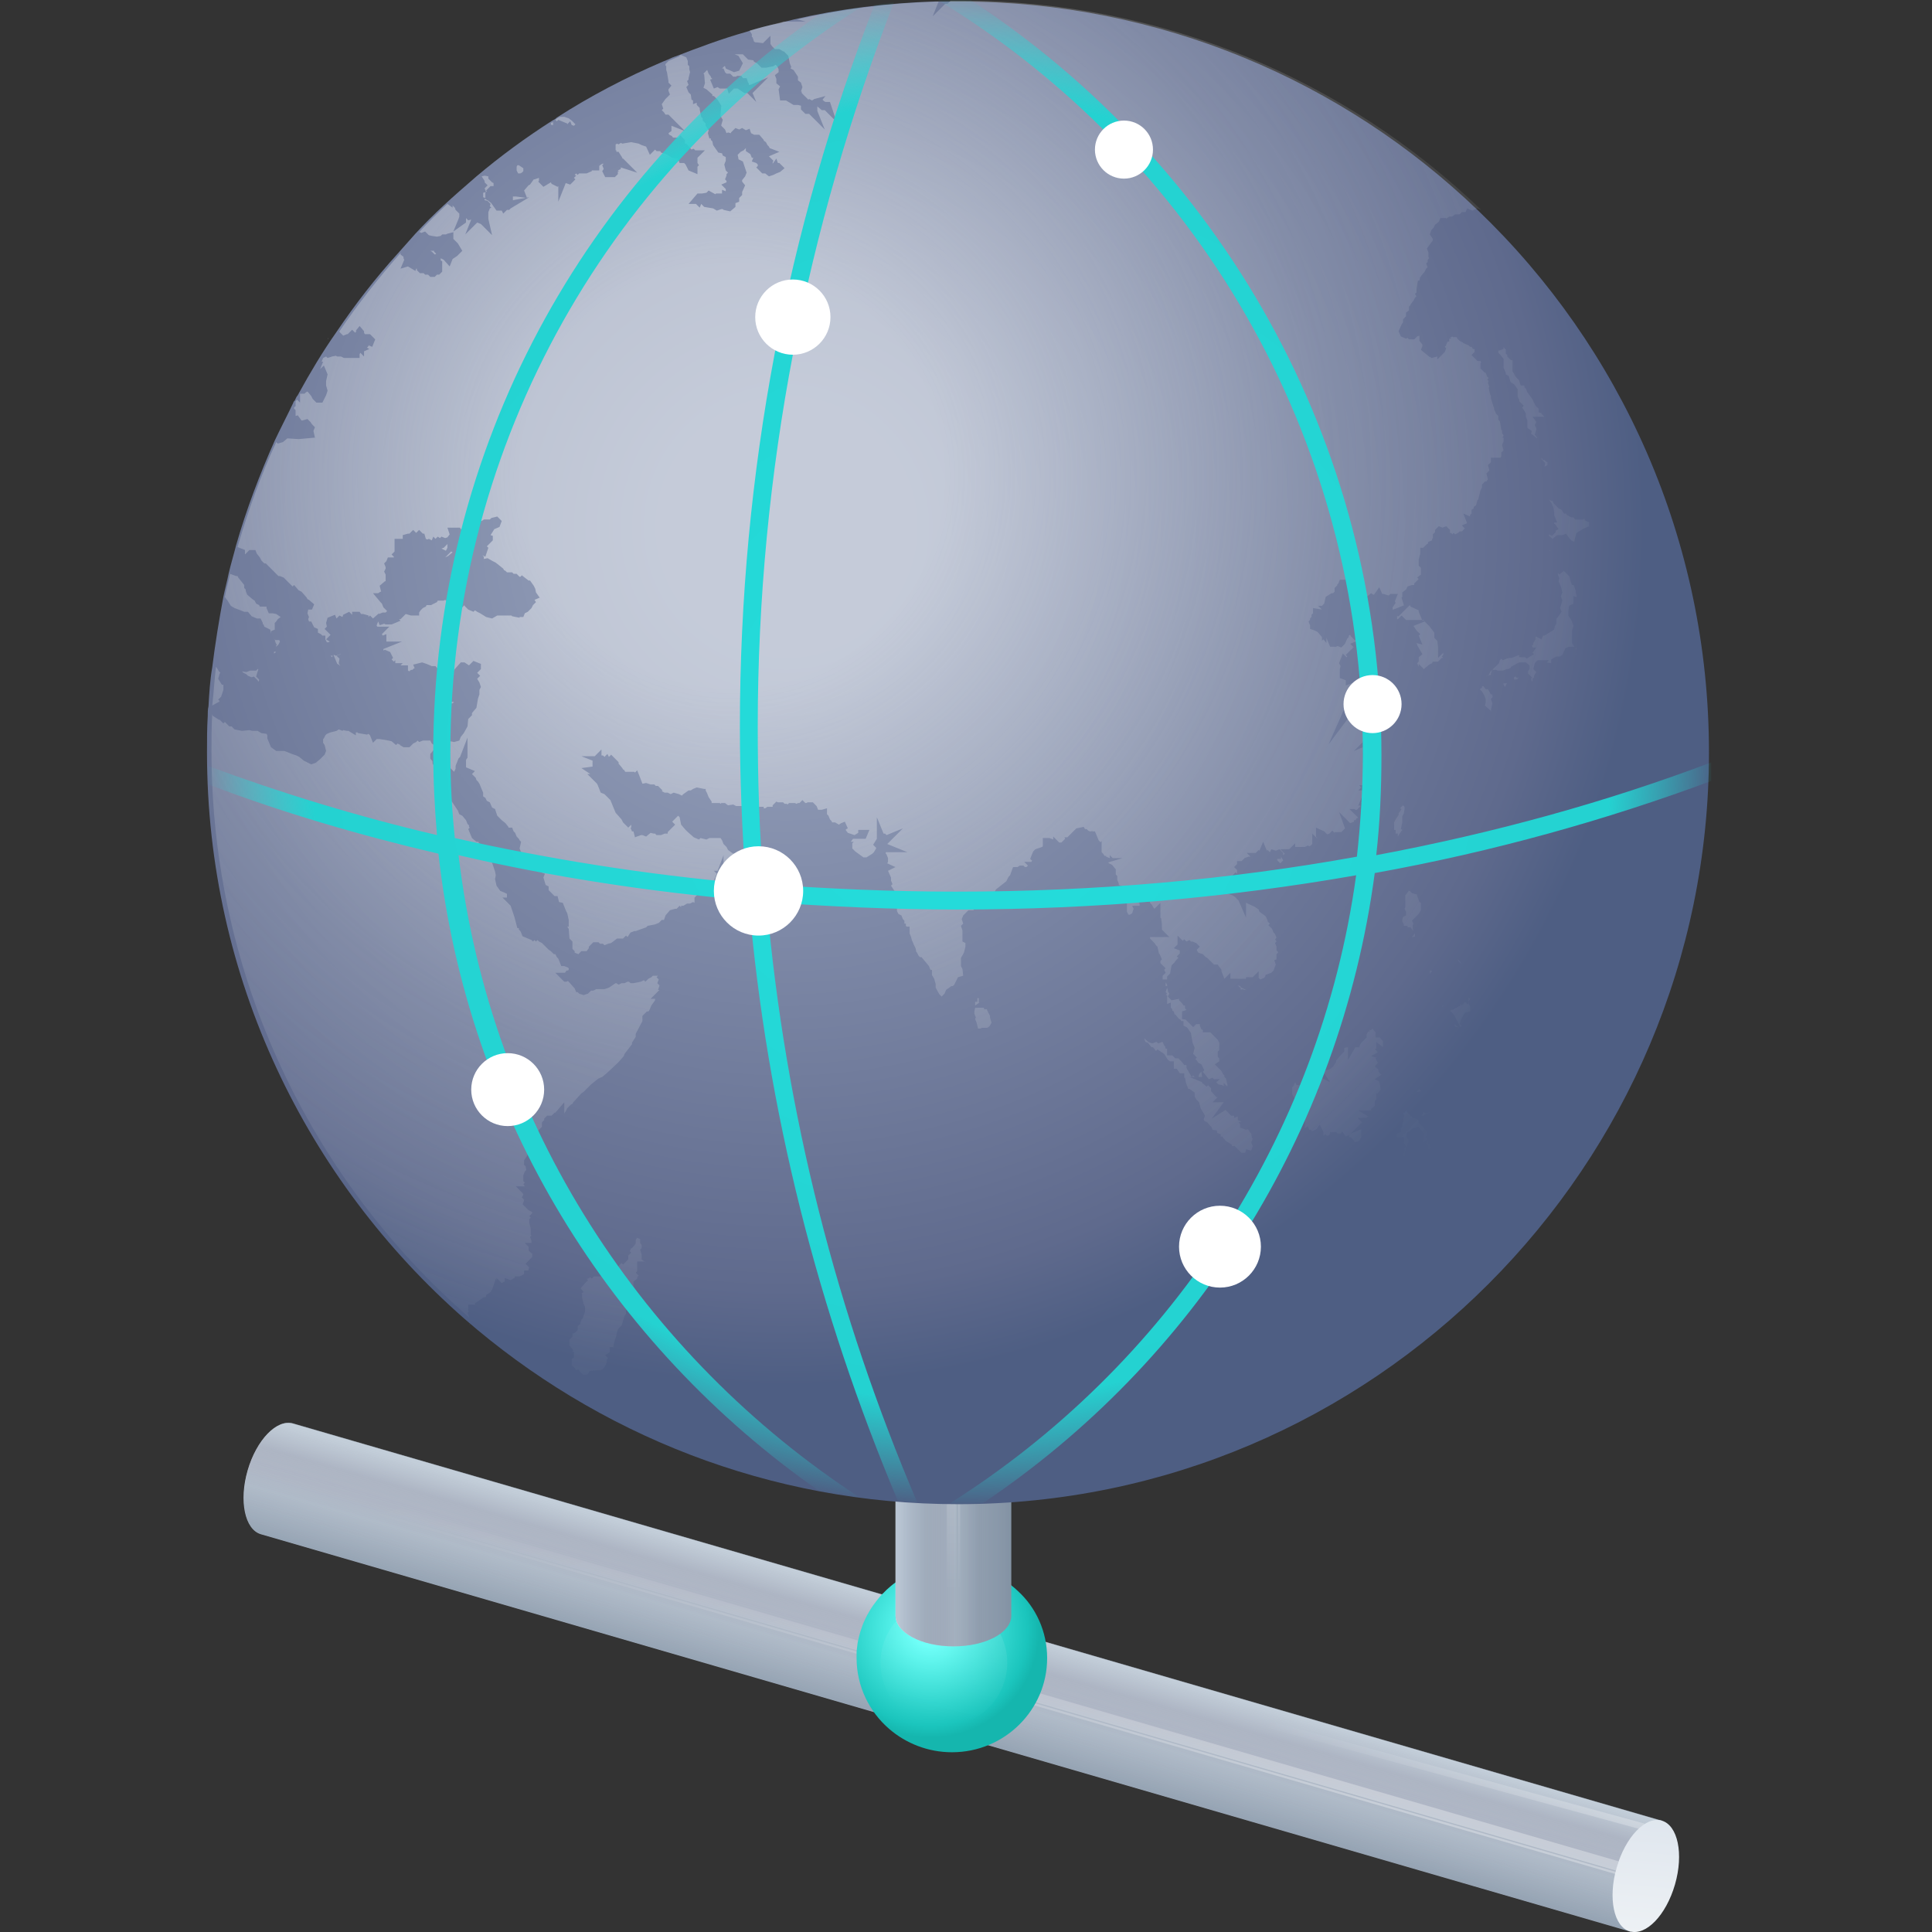 <svg width="140" height="140" viewBox="0 0 140 140" fill="none" xmlns="http://www.w3.org/2000/svg">
<rect x="0" y="0" width="140" height="140" fill="#333333" stroke="none"/>
<g clip-path="url(#clip0)">
<path d="M119.106 136.851C119.228 136.574 119.314 136.297 119.401 136.002C119.488 135.707 119.557 135.413 119.609 135.118L120.492 132.017L120.423 131.948L21.22 103.154C20.059 102.825 18.587 104.332 17.945 106.549C17.305 108.767 17.738 110.829 18.898 111.175L118.188 139.987L119.106 136.851Z" fill="url(#paint0_linear)"/>
<path opacity="0.6" d="M119.124 136.835C119.246 136.558 119.332 136.28 119.419 135.986C119.506 135.691 119.575 135.397 119.627 135.102L120.493 132.018L120.441 131.932L21.238 103.138C20.077 102.808 18.605 104.316 17.963 106.533C17.323 108.751 17.756 110.813 18.916 111.159L118.206 139.971L119.124 136.835Z" fill="url(#paint1_linear)"/>
<path d="M17.893 107.017C17.911 106.965 17.911 106.913 17.928 106.861L117.079 135.638L117.045 135.794L17.893 107.017ZM18.136 106.099C18.119 106.168 18.101 106.237 18.067 106.307C18.015 106.463 17.98 106.619 17.945 106.775L117.097 135.551L117.287 134.876L18.136 106.099Z" fill="url(#paint2_linear)"/>
<path opacity="0.5" d="M88.649 124.308L88.787 123.84L119.21 132.156L118.812 132.537L88.649 124.308Z" fill="url(#paint3_linear)"/>
<path d="M121.376 136.557C120.735 138.775 119.28 140.299 118.101 139.953C116.941 139.623 116.508 137.544 117.149 135.327C117.79 133.109 119.245 131.585 120.423 131.931C121.584 132.278 122.017 134.339 121.376 136.557Z" fill="url(#paint4_linear)"/>
<path d="M75.88 120.149C75.88 123.909 72.796 126.975 68.985 126.975C67.252 126.975 65.658 126.334 64.446 125.295C62.99 124.047 62.072 122.194 62.072 120.149C62.072 120.045 62.072 119.924 62.072 119.82C62.072 119.786 62.072 119.768 62.072 119.734C62.072 119.612 62.089 119.491 62.107 119.387C62.124 119.162 62.159 118.954 62.211 118.746C62.228 118.677 62.245 118.607 62.263 118.538C62.28 118.451 62.315 118.365 62.332 118.278C62.436 117.949 62.54 117.637 62.696 117.325C62.748 117.204 62.817 117.083 62.869 116.979C62.869 116.979 62.869 116.962 62.886 116.962C62.886 116.944 62.904 116.927 62.921 116.91V116.892C63.025 116.702 63.146 116.511 63.267 116.338C63.441 116.095 63.631 115.853 63.822 115.627C63.874 115.558 63.926 115.506 63.995 115.454C64.082 115.368 64.168 115.281 64.255 115.194C64.359 115.108 64.446 115.021 64.55 114.934C64.775 114.744 65 114.588 65.243 114.432C65.26 114.415 65.277 114.415 65.277 114.415C65.589 114.224 65.901 114.051 66.247 113.912C66.282 113.895 66.317 113.878 66.351 113.878H66.369C66.577 113.791 66.802 113.722 67.027 113.652C67.131 113.618 67.235 113.6 67.339 113.566C67.374 113.549 67.425 113.548 67.46 113.531C67.876 113.445 68.309 113.375 68.76 113.375C68.794 113.375 68.829 113.375 68.864 113.375C68.898 113.375 68.933 113.375 68.968 113.375C70.821 113.375 72.502 114.103 73.749 115.281C75.066 116.476 75.88 118.226 75.88 120.149Z" fill="url(#paint5_radial)"/>
<path opacity="0.5" d="M68.396 125.087C70.931 125.087 72.987 123.032 72.987 120.496C72.987 117.961 70.931 115.905 68.396 115.905C65.86 115.905 63.805 117.961 63.805 120.496C63.805 123.032 65.86 125.087 68.396 125.087Z" fill="url(#paint6_linear)"/>
<path d="M69.973 95.704C69.678 95.67 69.384 95.652 69.072 95.652C68.76 95.652 68.448 95.67 68.171 95.704H64.931L64.896 95.791V117.083C64.896 118.296 66.767 119.301 69.089 119.301C71.411 119.301 73.282 118.313 73.282 117.083V95.704H69.973Z" fill="url(#paint7_linear)"/>
<path d="M69.973 95.704C69.678 95.67 69.384 95.652 69.072 95.652C68.76 95.652 68.448 95.67 68.171 95.704L64.966 95.722L64.896 95.808V117.083C64.896 118.296 66.767 119.301 69.089 119.301C71.411 119.301 73.282 118.313 73.282 117.083V95.704H69.973Z" fill="url(#paint8_linear)"/>
<path d="M69.574 119.128C69.522 119.128 69.47 119.145 69.418 119.145V97.888H69.574V119.128ZM68.621 119.145C68.691 119.145 68.76 119.145 68.829 119.145C69.002 119.145 69.158 119.145 69.314 119.128V97.905H68.604V119.145H68.621Z" fill="url(#paint9_linear)"/>
<path d="M65.901 98.267H65.416V95.98L65.901 96.257V98.267Z" fill="url(#paint10_linear)"/>
<path d="M69.054 98.025C71.37 98.025 73.247 97.032 73.247 95.807C73.247 94.583 71.37 93.59 69.054 93.59C66.739 93.59 64.862 94.583 64.862 95.807C64.862 97.032 66.739 98.025 69.054 98.025Z" fill="url(#paint11_linear)"/>
<path d="M123.838 54.526C123.838 84.513 99.46 108.999 69.419 108.999C55.774 108.999 43.261 103.929 33.661 95.57C22.227 85.538 15 70.868 15 54.526C15 53.609 15 52.746 15.054 51.883C15.054 51.668 15.054 51.398 15.108 51.182C15.162 50.265 15.216 49.295 15.377 48.378C15.593 46.652 15.863 44.98 16.186 43.254C16.294 42.715 16.456 42.121 16.564 41.582C16.726 40.881 16.942 40.18 17.103 39.533C17.858 36.89 18.829 34.355 19.908 31.928C20.339 31.011 20.825 30.094 21.256 29.177C21.256 29.124 21.31 29.07 21.364 29.016C21.418 28.908 21.472 28.746 21.58 28.638C21.58 28.584 21.634 28.584 21.634 28.53C22.497 26.966 23.36 25.51 24.384 24.054C25.733 22.058 27.189 20.171 28.807 18.391C29.238 17.905 29.67 17.42 30.101 16.935C30.748 16.233 31.45 15.532 32.151 14.885C32.906 14.184 33.715 13.483 34.524 12.782C36.25 11.326 38.084 9.977 40.025 8.737C40.133 8.683 40.241 8.629 40.349 8.521C42.776 6.957 45.364 5.609 48.007 4.476C48.277 4.368 48.547 4.26 48.762 4.152C48.816 4.152 48.87 4.098 48.924 4.098C50.596 3.451 52.322 2.804 54.048 2.319C54.857 2.049 55.666 1.833 56.529 1.671C56.852 1.564 57.176 1.51 57.553 1.402C60.843 0.647 64.241 0.215 67.801 0.107C68.07 0.107 68.34 0.107 68.664 0.107C68.933 0.107 69.203 0.107 69.473 0.107C84.089 0.107 97.356 5.878 107.118 15.263C117.419 25.133 123.838 39.101 123.838 54.526Z" fill="url(#paint12_radial)"/>
<path d="M46.497 91.254V90.931L46.389 90.553L46.497 90.445V90.23L46.389 90.068V89.798L46.174 89.691L46.066 89.852V90.122L45.796 90.445H45.742L45.635 90.661L45.742 90.769L45.527 90.985V91.254L45.149 91.632L45.041 91.524L44.825 91.74L44.718 92.01L44.34 92.171L44.07 92.495H43.693L43.585 92.387L43.531 92.495H43.046L42.884 92.657L42.776 92.549L42.614 92.657H42.506L42.614 92.765L42.344 93.034L42.075 93.358L42.291 93.628L42.129 93.736L42.183 93.789V94.059L42.291 94.49L42.398 94.706V94.814V94.922V95.03L42.237 95.515L42.129 95.623L42.021 96.001H41.967L41.859 96.109V96.378L41.643 96.594L41.482 96.648V96.864L41.266 97.079V97.511L41.535 97.834L41.482 97.942H41.59V98.374L41.428 98.482V98.913L41.535 99.021L41.643 99.129L41.751 99.291L41.913 99.237L42.021 99.398L42.237 99.614H42.506L42.614 99.56L42.722 99.344L43.369 99.291H43.531L43.639 99.237L43.747 99.129L43.855 98.967L43.962 98.751V98.535L44.07 98.428L43.855 98.212L44.178 97.996V97.619H44.448V97.565L44.556 97.079L44.664 96.81V96.702L44.772 96.324L45.041 96.055L45.257 95.353L45.365 95.192V94.976L45.473 94.706L45.527 94.544L45.688 94.275L45.796 93.897L45.904 93.574L45.958 93.466L46.012 93.358L45.904 93.25V92.873L46.174 92.657V92.549L46.282 92.441L46.066 92.225L46.174 92.118V91.416H46.713L46.821 91.524L46.497 91.254ZM33.931 95.785L34.039 95.893V95.839C33.985 95.839 33.931 95.785 33.931 95.785ZM34.039 95.893L33.985 96.055L34.093 95.947L34.039 95.893ZM47.792 71.407L47.63 71.245L47.738 70.976L47.576 70.814L47.684 70.706H47.306L47.199 70.814L46.983 70.922L46.767 71.137L46.659 71.029L46.444 71.137L45.904 71.245H45.688L45.581 71.137H45.473L45.257 71.245H45.041L44.825 71.353L44.664 71.245H44.61L44.124 71.569L43.801 71.677H43.693H43.208L42.992 71.785H42.83L42.722 71.892L42.614 72L42.291 72.108L41.967 72L41.859 71.892H41.751L41.643 71.623L41.158 71.084L41.05 71.137H40.888L40.241 70.49H40.942L41.05 70.328H41.158L41.212 70.275V70.167L41.158 70.113L40.888 70.005H40.673L40.457 69.466L40.349 69.358L40.241 69.142H40.133L39.917 68.926L39.756 68.818L39.54 68.603L39.27 68.333L39.055 68.225L38.947 68.117L38.839 68.225L38.731 68.117L38.623 68.225L38.515 68.117L37.868 67.847L37.76 67.578L37.706 67.47L37.598 67.362V67.254H37.49L37.275 66.445L37.005 65.636L36.412 65.043H36.736V64.773L36.52 64.665L36.25 64.558L35.98 64.18L35.873 63.695L35.926 63.425L35.873 63.155L35.657 62.508V62.184V62.077L35.549 61.969L35.441 61.861V61.753L35.333 61.645V61.483H35.279L34.956 61.214L34.686 61.106V60.998H34.524L34.201 60.728L33.931 60.081L34.039 59.973L33.985 59.919V59.811L33.877 59.703L33.769 59.434L33.499 59.11L33.284 59.002L33.176 58.733L32.636 57.924V57.654L32.583 57.546L32.529 57.276L32.421 57.169V57.115L32.151 56.845V56.522L32.205 56.414L31.774 55.982L31.666 55.766L31.342 55.335V55.173L31.18 54.957V54.634L31.504 54.256L31.558 54.31L31.45 53.987L31.288 53.879L31.18 53.663H30.641L30.371 53.771L30.264 53.663L30.156 53.771L29.94 53.879L29.67 54.148H29.239L28.969 53.987H29.023L28.807 53.879L28.699 53.987L28.376 53.717L28.16 53.663L27.513 53.555H27.297L27.027 53.825L26.812 53.285L26.704 53.178L26.596 53.231L25.949 53.124L25.895 53.07H25.787V53.285L25.248 52.962H25.14L24.87 52.908L24.816 52.962L24.547 52.854L24.385 52.962L23.953 53.07L23.684 53.178L23.576 53.285L23.468 53.501L23.414 53.555V53.825L23.522 53.987L23.63 54.418L23.522 54.688L23.198 55.011L22.875 55.281L22.551 55.389L22.012 55.119L21.688 54.849L21.472 54.742L21.149 54.634L20.609 54.418H20.502H20.016L19.639 54.148L19.369 53.501V53.285L19.315 53.178L18.938 53.124L18.668 52.962H18.29L18.075 52.908L17.535 52.962L16.996 52.854L16.78 52.638H16.672H16.618L16.349 52.369L16.295 52.315L16.187 52.422L15.917 52.153H15.863L15.432 51.883L15.378 51.775C15.324 52.638 15.324 53.555 15.324 54.418C15.324 70.76 22.551 85.484 33.985 95.461V95.407L33.877 95.138L33.985 95.03L33.931 94.976V94.544H34.309H34.362H34.416V94.437L35.063 94.005H35.171L35.225 93.951V93.843L35.549 93.628L35.603 93.52L35.657 93.466L35.926 92.657L35.98 92.819V92.603L36.358 92.98L36.52 92.873H36.574V92.603L37.005 92.765L37.275 92.603L37.329 92.495H37.652L37.976 92.333V92.064H38.3V91.956L38.353 91.848L38.084 91.578L38.353 91.308L38.569 91.093V90.931V90.823H38.515L38.3 90.607V90.338L38.03 90.068H38.515V89.906L38.407 89.636L38.515 89.529L38.461 89.475V89.043L38.353 88.612V88.342L38.461 88.234L38.353 88.126L38.569 87.911V87.857L38.515 87.803L38.3 87.695L37.868 87.263L37.976 86.994V86.94L37.814 86.778L37.922 86.562L37.868 86.454L37.383 85.969H38.03L37.922 85.807L38.03 85.699L37.922 85.591V85.16L38.03 84.89L38.138 84.782L38.084 84.513L37.976 84.405V84.081L38.192 83.758L38.407 83.165L37.976 82.733H38.677L38.893 82.356L39.001 82.14V81.924L39.27 81.654V81.331L39.432 81.169V81.061L39.648 80.845H39.864H39.971L40.187 80.63H40.241L40.888 79.875V80.684L40.996 80.522L41.104 80.306L41.374 80.036L41.482 79.983L41.535 79.875L41.643 79.767L42.129 79.227L42.291 79.12L42.83 78.58L43.1 78.365L43.369 78.149L43.639 78.041L43.962 77.771L44.772 77.016L45.203 76.531L45.257 76.369L45.796 75.668V75.56L46.066 75.129V74.913L46.551 73.996V73.888V73.618L46.875 73.295H46.983L47.037 73.241L47.199 72.863L47.468 72.486V72.378H47.145L47.792 71.731H47.684L47.792 71.407ZM90.669 82.14L90.561 82.032L90.507 81.924L90.399 81.816L90.291 81.87L89.86 81.708V81.439L89.752 81.331L89.968 81.277L89.698 81.169V81.061V80.953V80.899L89.428 81.007V80.845H89.213L88.835 80.468V80.414L87.81 81.061L88.673 79.875H87.864L88.242 79.497H88.134L87.756 79.066V78.85L87.541 78.634L87.433 78.742L87.109 78.472V78.418L86.192 78.041H86.354L85.977 77.394V77.178H85.815L85.653 76.962L85.383 76.692H85.168L84.952 76.477H84.574V75.991H84.466L84.413 75.776H84.359L84.251 75.506H84.197L83.927 75.614L83.819 75.506H83.765L83.496 75.614L83.226 75.506L82.902 75.236L83.01 75.506L83.172 75.56L83.442 75.883H83.55L83.765 76.153L83.873 76.045L84.359 76.369L84.628 76.8L84.79 76.908H85.06V77.34V77.448H85.275L85.491 77.771H85.545H85.815V78.095H85.869L85.923 78.365V78.418L86.085 78.85V78.904H86.192L86.57 79.174V79.443L86.678 79.659L86.894 79.875L87.001 80.306L87.325 80.845L87.217 81.115L87.271 81.223L87.487 81.331L87.81 81.708L87.864 81.87L88.188 81.924V82.086L88.458 82.194V82.356H88.565L88.835 82.679L89.267 82.949V83.057H89.482L89.968 83.542H90.237L90.291 83.272L90.669 83.38L90.777 83.057L90.669 82.787L90.777 82.517L90.723 82.463L90.669 82.14ZM101.887 83.111L101.779 83.219V83.434L101.671 83.596V83.758H101.779V83.434L101.887 83.326V83.219V83.165V83.111ZM103.613 83.003V82.895H103.505L103.397 82.463H103.235L103.451 82.194L103.343 81.924L103.127 81.708L103.02 81.546L102.804 81.385V81.169L102.534 81.061L102.372 81.007L102.103 80.737L101.887 80.468L101.779 80.63H101.671L101.779 80.845L101.671 81.061V81.331L101.617 81.439V81.654L101.509 81.762V82.032L101.24 82.14V82.409H101.725V82.787L101.887 83.111L102.103 82.679L102.049 82.571L101.941 82.356V82.086L102.211 81.924L102.318 81.816L102.75 81.654L103.02 81.924L103.181 82.194V82.571L103.074 82.679L103.181 82.787L103.505 82.949V83.326L103.613 83.219H103.775L103.613 83.003ZM99.622 75.991H99.73V75.506L100.215 75.883V75.452L99.999 75.182H99.945H99.676V74.805L99.46 74.535L99.352 74.643H99.244V74.751H99.136L99.028 74.967V75.182L98.597 75.614L98.489 75.883H98.327H98.219L97.68 76.8V75.883L97.41 75.938V75.991V76.207L97.033 76.585L96.817 76.854V76.962L96.602 77.286L96.332 77.501L95.846 77.609L96.386 78.418L95.523 77.987V78.203L95.361 78.095V78.311L95.253 78.58V78.904L94.552 78.796L94.282 78.634H93.959L93.851 78.418L93.743 78.688L93.635 78.796V78.958V79.12V79.281L93.743 79.497L93.959 79.713H94.013L95.631 78.904L94.282 80.306L94.444 80.522L94.552 80.684V81.061L94.444 81.169L94.552 81.223V81.762L94.768 81.6L94.876 81.87H94.984L95.091 81.978L95.307 81.87H95.361L95.631 81.493L95.9 82.032V82.302L96.062 82.194L96.17 82.302L96.332 82.248L96.386 82.032H96.817L96.925 82.14H97.141L97.249 81.978L97.518 82.356L97.734 82.248L97.788 82.409H97.896L98.166 82.733L98.058 82.787L98.219 82.733H98.381L98.543 82.625L98.651 82.356V81.816L97.896 82.14L98.705 81.331L98.381 81.007H99.028L99.136 80.899L98.435 80.468H99.352V80.36L99.622 80.144V79.767L99.73 79.659V79.227H99.838L100.053 78.958L99.945 78.365L99.622 78.203L100.107 77.879L99.891 77.663V77.501L99.622 77.286L99.838 77.016L99.676 76.692L99.73 76.639L99.352 76.531L99.838 76.261L99.622 75.991ZM107.226 82.409H107.119H107.28H107.226ZM103.613 80.63H103.505L103.289 80.684L103.181 80.576L103.127 80.63L103.02 80.845H103.181L103.289 80.737L103.613 80.63ZM102.966 79.066L102.858 78.904L102.642 79.12H102.696H102.804L103.02 79.066H102.966ZM88.673 78.688L88.727 78.634V78.58L88.673 78.688ZM88.835 78.149L88.727 78.041V77.933L88.619 77.825L88.511 77.609L88.026 77.124L88.35 76.908V76.692L88.242 76.585V76.207L88.35 76.099V75.668V75.56L88.242 75.344L87.703 74.805H87.163V74.643L87.055 74.589L86.947 74.32V74.212H86.678L86.462 74.427L85.923 73.888L85.653 73.834V73.295L85.977 73.187L85.869 73.079V72.863H85.761L85.653 72.701L85.437 72.486V72.378L84.898 72.486L84.628 72.216L84.736 72L84.628 71.838V71.731L84.574 71.569L84.466 71.892L84.574 72L84.466 72.108H84.574V72.755L84.844 72.647V73.025L84.952 73.133V73.241L85.06 73.295L85.114 73.51H85.168L85.437 73.834L85.545 73.888L85.599 73.996H85.761V74.32L85.977 74.427L86.085 74.535L86.3 74.859L86.408 75.506L86.462 75.668L86.57 75.938L86.462 76.369L86.732 76.639L86.624 76.746L86.732 76.854L86.84 77.016L87.055 77.124L87.271 77.555L87.163 77.663L87.595 78.203L87.864 78.095L87.972 78.203H88.404L88.134 78.418L88.296 78.58L88.565 78.634L88.673 78.688V78.472L88.943 78.742V78.58L88.835 78.149ZM87.055 77.663L86.894 77.825L86.84 78.041H87.109L87.055 77.663ZM86.462 77.933L86.354 78.041H86.57L86.462 77.933ZM105.393 74.212V74.266L105.447 74.427H105.662L105.824 74.535L105.393 74.212ZM71.738 73.726V73.618L71.522 73.187V73.133H71.307V73.025H70.66L70.606 73.295V73.457L70.713 73.726L70.66 73.834L70.767 74.104L70.875 74.535H71.037L71.145 74.481H71.522L71.63 74.427L71.738 74.32L71.846 74.104L71.738 73.726ZM106.525 72.971L106.417 72.594L106.525 72.378L106.417 72.27V72.809L106.148 72.594L105.932 72.863L105.824 72.755V72.863L105.339 73.133L105.069 73.241L105.339 73.51L105.824 74.427L105.932 74.32L105.77 74.212L105.878 73.888L106.148 73.403L106.525 73.295V72.971ZM104.53 72.863V72.971L104.584 72.863H104.53ZM70.929 72.647V72.324H70.821V72.594H70.66V72.863L70.983 72.647H70.929ZM35.225 14.453L35.117 14.399V14.507L35.387 14.561L35.225 14.453ZM35.765 13.375V13.267L35.657 13.213L35.387 12.943V12.781L35.117 12.728L34.902 12.781L35.117 13.105V13.213L35.333 13.429L35.117 13.644L35.225 13.914L35.01 13.968V14.238V14.292L35.171 14.346V13.968L35.279 13.86L35.225 13.806L35.549 13.483H35.765V13.375ZM108.737 31.82L108.952 31.604V31.55L108.844 31.389V31.173H108.79L108.683 30.526L108.575 30.418V30.148L108.413 29.986L108.251 29.609L108.305 29.555H108.251L108.035 28.854V28.692L107.981 28.584L107.874 28.099L107.928 28.045L107.82 27.721L107.874 27.613L107.766 27.505L107.874 27.397L107.766 27.29L107.658 27.02L107.55 26.966L107.28 26.696V26.319L107.334 26.265L107.28 26.157H107.065L106.633 25.726L106.849 25.51V25.402V25.294H106.741L106.633 25.132H106.525L106.417 25.024L106.04 24.863L105.986 24.809L105.77 24.701L105.608 24.539L105.554 24.431H105.285L105.231 24.377L105.177 24.431H105.069L105.177 24.539H105.015V24.755H104.907L104.799 24.97V25.024L104.692 25.132L104.799 25.24L104.692 25.51L104.152 26.049V25.833L103.721 25.941L103.613 25.833V25.887L102.966 25.348L103.074 25.078V24.97L102.858 24.701V24.323L102.696 24.377L102.48 24.593H102.103L101.995 24.485L101.887 24.539L101.509 24.377L101.348 24L101.563 23.514L101.671 23.352V23.137L101.887 22.921V22.651L102.103 22.489V22.22L102.211 22.112V22.058L102.426 21.788L102.534 21.573L102.642 21.465L102.534 21.303L102.642 21.195V20.979L102.75 20.332H102.858L102.912 20.062H102.966V20.009L103.235 19.685L103.343 19.469L103.451 19.361L103.343 19.092L103.451 18.984V18.822L103.559 18.714L103.505 18.606V18.283L103.397 18.013L103.667 17.636L103.829 17.42V17.312L103.613 16.988L103.721 16.665L103.883 16.503L103.99 16.287L104.26 16.071L104.368 15.802H104.799V15.856L105.015 15.694H105.231L105.447 15.532H105.77L105.932 15.37H106.202L106.31 15.101L106.687 15.262L107.065 15.101L107.334 15.209C97.572 5.824 84.305 0.053 69.689 0.053C69.419 0.053 69.149 0.053 68.88 0.053L68.664 0.269H68.502L67.585 1.186L68.017 0.107C64.511 0.215 61.113 0.646 57.77 1.402L58.363 1.563H56.799C55.99 1.779 55.127 1.995 54.318 2.211L54.48 2.48V2.696H54.533L54.641 3.02L54.749 3.073H54.857L55.289 3.127L55.828 2.588V3.181L55.936 3.343L56.044 3.451L56.151 3.559H56.475L56.745 3.721H56.799L57.122 4.044L57.23 4.584L57.338 4.853L57.284 4.961L57.5 5.069L57.823 5.554V5.824L58.039 5.986L58.147 6.309L58.039 6.633H58.093V6.741L58.525 7.172L58.578 7.226L58.632 7.172L58.848 7.28L59.01 7.172L59.819 6.957L59.603 7.226L59.711 7.334L59.819 7.388H60.143L60.628 8.844L59.765 7.981H59.549L59.226 7.712V7.981V8.035L59.765 9.384L58.632 8.251H58.363L58.039 7.927V7.658L57.823 7.604H57.5L56.961 7.28H56.529L56.421 6.471L56.529 6.256L56.259 6.04V5.716L56.151 5.447L56.421 5.231V5.015L56.313 4.799L56.205 4.691L56.044 4.799L55.504 4.907H55.181L54.857 4.584L54.641 4.476L54.587 4.368L54.21 4.314L53.94 4.044L53.832 3.936H53.239L53.509 4.044L53.832 4.584L53.563 5.123L53.185 5.231L52.7 5.015L52.592 4.961L52.538 4.799H52.484L52.376 4.907L52.322 4.961H52.43L52.538 5.231L52.646 5.339H52.916L53.131 5.554H53.347L53.401 5.5H53.724L53.832 5.662H54.102L54.21 5.986L54.264 6.04V6.148H54.372L55.666 5.608L54.533 6.741L54.803 7.388L54.156 6.741H53.94L53.455 6.417H53.185L52.808 6.795L52.7 6.417H52.592H52.16L51.999 6.309L51.729 6.417L51.459 5.77L51.621 5.716L51.513 5.608V5.554L51.351 5.339L51.243 5.069L50.974 5.339L51.028 5.393L51.082 6.04L50.974 6.363L51.19 6.471L51.621 6.849V6.957H51.729L51.999 7.226L52.268 7.658L52.214 8.305V8.413L52.376 8.683L52.268 9.06V9.114L52.538 9.384L52.646 9.653L52.754 9.599L52.969 9.653V9.599L53.293 9.276L53.563 9.384L53.778 9.276L54.048 9.438L54.318 9.33L54.426 9.653L54.641 9.761H55.019L55.343 10.139V10.193L55.504 10.301L55.612 10.516L55.72 10.624L55.774 10.732L56.475 11.002L55.72 11.325L55.828 11.433L56.044 11.649L55.99 11.757V11.865L56.259 11.487L56.367 11.811H56.475L56.853 12.188L56.529 12.458L56.259 12.566L56.044 12.674L55.72 12.781L55.45 12.566H55.235L54.803 12.134L54.911 12.026V11.919L54.803 11.811L54.48 11.703L54.587 11.433H54.48L54.372 11.164L54.048 10.948V10.732L53.886 10.894L53.671 11.002L53.563 11.11L53.455 11.217L53.509 11.487V11.541L53.832 11.703L54.102 12.512L53.994 12.781L53.778 13.051V13.159L53.994 13.429L53.778 13.914V14.13L53.563 14.346V14.615L53.293 14.723V14.993L52.916 15.316L52.43 15.209L52.376 15.155H52.268L51.945 15.262L51.675 15.101L51.028 14.993L50.812 14.777L50.704 15.047L50.434 14.777H49.895L50.542 14.022H50.866L51.19 13.968L51.351 13.806L51.837 14.076L51.891 14.022H52.322V13.752L52.592 13.86V13.698L52.268 13.375L52.646 13.213V13.105L52.538 12.997L52.646 12.728V12.62L52.754 12.512L52.592 12.35L52.484 11.919L52.592 11.649V11.379L52.376 11.271L52.322 11.11L52.053 11.056L51.675 10.516L51.621 10.247L51.513 10.139V10.031H51.405L51.297 9.653L51.351 9.438L51.136 9.114V8.952L50.92 8.736V8.575L50.812 8.467L50.704 7.927V7.82L50.489 7.604V7.442L50.219 7.55V7.28L50.111 7.226L50.057 6.849L49.895 6.687L49.733 6.309L49.895 6.148L49.787 5.878L49.895 5.77V5.662L50.003 5.231L49.949 5.015V4.799L49.841 4.691V4.422L49.733 4.152L49.356 3.99H49.302L49.194 4.098C48.924 4.206 48.655 4.314 48.439 4.422L48.223 4.638V4.745L48.277 4.799V5.069L48.331 5.231L48.439 5.878V5.986L48.655 6.202L48.439 6.471V6.579L48.547 6.849L48.223 7.172L47.954 7.55L48.062 7.874L47.954 7.981L48.115 8.143L48.223 8.305H48.439L49.626 9.492L48.655 9.114V9.492L48.439 9.653L48.493 9.761L48.709 9.869V9.923L48.816 9.977H49.086L49.14 10.031L49.302 9.815L49.626 10.139V10.408H49.733L50.111 10.84L50.219 10.786H50.273L50.381 10.894H51.082L50.542 11.433V11.811L50.65 11.973L50.542 12.08V12.62L49.895 12.35L49.679 11.919L49.572 11.811H49.248L49.14 11.541L49.086 11.487L48.709 11.433L48.277 11.164L47.9 11.056L47.846 10.948H47.576L47.468 10.84L47.091 11.217L46.821 10.624L46.497 10.516L46.282 10.408L45.742 10.301L45.095 10.408L44.987 10.354L44.825 10.462L44.718 10.408L44.61 10.462V10.516V10.894H44.664V11.002H44.825L45.095 11.433V11.487H45.149L46.174 12.512L44.987 12.134V12.242L44.772 12.35L44.879 12.458L44.772 12.404V12.62L44.556 12.835H43.855L43.639 12.404L43.747 12.242L43.639 11.973L43.747 11.865H43.639L43.477 11.973L43.423 12.026V12.35H42.884V12.404L42.506 12.566H42.021H41.967L41.859 12.674L41.751 12.566L41.643 12.674L41.751 12.728L41.59 12.889L41.697 12.997L41.32 13.375L40.996 13.267L40.457 14.615V13.483L40.403 13.537L39.971 13.321L39.917 13.213L39.378 13.537L39.001 13.159L39.055 13.105V12.889L38.731 12.997H38.677L38.407 13.375L38.3 13.429L37.976 13.806L38.192 14.346L37.383 14.238H37.167V14.507L38.353 14.292L37.005 15.101L36.897 15.209H36.736L36.466 15.478L36.358 15.262H35.98L35.603 14.723L35.333 14.507H35.279L35.549 14.777L35.495 14.939L35.603 15.047L35.495 15.101L35.387 15.37V15.802V15.856L35.657 17.042L34.848 16.233L34.578 16.125L33.715 16.988L34.147 15.91L33.931 15.964L33.769 15.802V16.125L32.852 16.773L33.23 15.856L33.284 15.694V15.478L33.014 15.209L32.96 15.047L32.852 14.939L32.798 14.885V15.047L32.421 14.777C31.72 15.424 31.018 16.125 30.371 16.826H30.425L30.533 16.88L30.803 16.773L31.073 17.042L31.288 17.096L31.666 17.15L31.935 17.096L32.043 16.988H32.313L32.421 16.934L32.852 16.826V17.204V17.312L33.176 17.636L33.499 18.175L33.122 18.552L32.798 18.768L32.583 19.307L32.151 18.822L31.935 18.714V18.876L32.043 18.93V19.685L31.828 19.901H31.666L31.504 20.062H31.18L31.018 19.901H30.803L30.695 19.793H30.425L30.209 19.577V19.469H30.156L30.102 19.631L29.562 19.307L29.023 19.469L29.293 18.822L29.239 18.714V18.606L29.023 18.445V18.337C27.459 20.116 25.949 22.004 24.601 24V24.054L24.87 24.323L25.14 24.215H25.194L25.517 23.892L25.733 24.108L25.841 24H25.787C25.787 23.946 25.841 23.892 25.841 23.892L26.057 23.622L26.38 24V24.108L26.434 24.215H26.812L27.189 24.593L26.974 25.132L26.704 25.024V25.078L26.596 25.186L26.758 25.294L26.38 25.456V25.833L26.111 25.564L26.057 25.672V25.941H24.924L24.708 25.833H24.439L24.331 25.779L24.061 25.833L23.738 25.941L23.63 25.833L23.414 25.941L23.306 26.211H23.414L23.198 26.75L23.468 26.481L23.738 27.128L23.63 27.613V27.937L23.738 28.314L23.63 28.638L23.36 29.177H22.928L22.659 28.908L22.551 28.692L22.281 28.368L22.174 28.422L22.066 28.53H21.85H21.796H21.742V29.177L21.526 28.962L21.418 29.069V29.447L21.311 29.501V29.609L21.418 29.717V30.094V30.148L21.58 30.094L21.85 30.472H21.904L22.281 30.364L22.497 30.579L22.605 30.741L22.821 30.957L22.713 31.227L22.821 31.712L21.634 31.82L20.825 31.766L20.502 32.036L20.124 32.144L20.016 32.036C18.884 34.463 17.967 37.051 17.212 39.64L17.751 39.856V40.18L18.075 39.856H18.506L18.614 40.126L18.83 40.395L18.938 40.611L19.045 40.719L19.153 40.827H19.261L20.178 41.744H20.286L20.555 41.852L21.203 42.499L21.311 42.391L21.634 42.768L21.85 42.876L22.227 43.308L22.281 43.416L22.389 43.47L22.767 43.793L22.605 44.171H22.335L22.281 44.44L22.389 44.71L22.335 44.872L22.389 45.034H22.551L22.767 45.465L23.036 45.573V45.843L23.252 45.95L23.36 46.058H23.576V46.328L23.684 46.544H23.791L23.899 46.49L23.63 46.328L23.953 46.004L23.522 45.573L23.684 45.411L23.63 45.142L23.738 44.764L24.277 44.548L24.385 44.818L24.601 44.602L24.816 44.71L24.87 44.548L25.302 44.333L25.517 44.548V44.333H26.057L26.165 44.494H26.326L26.704 44.602V44.71L26.812 44.602L27.027 44.818L27.459 44.44V44.494L27.729 44.386H27.944L28.052 44.279L27.782 44.009L27.675 43.739L27.567 43.631L27.027 42.984H27.405L27.567 42.876H27.621L27.513 42.445L27.89 42.121H27.944V42.013V41.636L27.837 41.42L27.944 41.204V41.096L27.837 40.827L27.998 40.665L28.106 40.395H28.484H28.538V40.341L28.376 40.18L28.591 39.964V39.047H29.185V38.777L29.562 38.669H29.67L29.94 38.4L30.156 38.616L30.371 38.4L30.641 38.669H30.749L30.857 39.047L30.965 39.101L31.073 39.047L31.288 39.155L31.396 38.885L31.558 39.047L31.72 38.885L31.881 38.993L31.989 38.885L32.259 38.993L32.421 38.939L32.583 38.723L32.421 38.238H33.338L33.392 38.346H33.499L33.715 38.454L33.823 38.346H34.039L34.093 38.292L34.201 38.022H34.416V37.968L34.632 37.753H34.902L35.063 37.645H35.441H35.495L35.603 37.537L36.034 37.429L36.358 37.753L36.196 38.184L35.819 38.346L35.549 38.777L35.711 38.831V39.155L35.279 39.586L35.387 39.694L35.171 40.341L34.956 40.234L35.063 40.341V40.503L35.333 40.449L35.711 40.665L35.926 40.773L36.466 41.204L36.52 41.312L36.628 41.366L36.736 41.474H36.843H37.113L37.221 41.582H37.329H37.437L37.652 41.798H37.706L37.814 41.69L38.3 42.067H38.407L38.677 42.445L38.785 42.661L38.839 42.93L39.108 43.308L38.731 43.47L38.839 43.631L38.623 43.847L38.515 44.063L38.246 44.333L38.03 44.44L37.922 44.71H37.652V44.764L37.113 44.656L37.059 44.602H36.412H36.358H36.034L35.657 44.818L35.225 44.71L34.794 44.44L34.578 44.333L34.416 44.225L34.309 44.333L33.931 44.171L33.661 43.901V43.847L33.446 44.063L33.338 43.955L33.23 44.063L32.691 43.523H32.313L32.259 43.47L32.151 43.523H31.72L31.666 43.631L31.234 43.847H31.018H30.911L30.857 43.955L30.641 44.063L30.479 44.225L30.371 44.386V44.602H29.778L29.401 44.494L29.023 44.872H28.915L29.023 44.98L28.376 45.249H27.944L27.837 45.195L27.513 45.303L27.405 45.034L27.297 45.303V45.357L27.351 45.411H27.405H28.214L27.675 45.95L27.729 46.058L27.998 45.95V46.49H29.131L27.782 47.029V47.137L27.89 47.083L28.268 47.245L28.484 47.676L28.376 47.784L28.538 47.946L28.645 47.838V48.054H29.185L29.023 48.216H29.562V48.593L29.67 48.647L29.778 48.539H29.886L29.994 48.431H30.048L29.94 48.162L30.587 48L30.911 48.108L31.288 48.27H31.558L31.881 48.647L31.989 48.755L32.636 48.701L32.852 48.593H32.906V48.539L33.392 48H33.661L33.985 48.216L34.309 47.892L34.848 48.108V48.485L34.578 48.755L34.794 48.971L34.578 49.187L34.74 49.456L34.848 49.78L34.74 49.995V50.319L34.632 50.643L34.524 51.29L34.201 51.667V51.829L33.931 52.099L33.877 52.638L33.607 53.124L33.392 53.393L33.284 53.663L32.906 53.771L32.367 53.663L31.935 53.771V54.58L32.043 54.688V54.742L32.313 55.011V55.281L32.529 55.389L32.636 55.658L32.906 55.928L33.014 55.712V55.497L33.23 54.957L33.338 54.849L33.877 53.447V54.904L33.769 55.065V55.605L34.416 55.874L34.201 56.09L34.47 56.36L34.524 56.522L34.632 56.629L34.74 56.791L35.01 57.438V57.708L35.171 57.816L35.279 58.032L35.495 58.139L35.657 58.517L35.873 58.625L36.034 59.11L36.358 59.434L36.628 59.65L36.843 59.919V59.973H37.113L37.221 60.243L37.329 60.351L37.437 60.62L37.598 60.782L37.652 60.89L37.76 60.998L37.652 61.483L37.76 61.753L37.814 62.023L38.407 62.616H38.515H38.785L38.893 62.832L39.216 63.101V63.209L39.486 63.317L39.378 63.587L39.54 64.126L39.756 64.234V64.504L40.187 64.935H40.403L40.511 65.367L40.781 65.421L40.996 65.96L41.104 66.175L41.212 66.661V67.146H41.104L41.212 67.308L41.266 68.009L41.482 68.225V68.764L41.643 68.926V69.034L41.913 69.142L42.129 68.926H42.506L42.668 68.71V68.603L42.992 68.279H43.369L43.477 68.387H43.693L43.801 68.495L44.07 68.387L44.286 68.333L44.718 68.009H45.149L45.365 67.793L45.473 67.901L45.688 67.578L45.958 67.47H46.066L46.821 67.2L46.929 67.092L47.468 66.984L47.738 66.877L47.954 66.661H48.115L48.223 66.337L48.547 65.96L48.924 65.852H49.032L49.248 65.636L49.356 65.744V65.636H49.518L49.787 65.474H50.003L50.219 65.367L50.327 65.421V65.043L50.596 64.773H50.704L50.974 64.665V64.504L51.351 64.018L51.729 63.856L51.783 63.91H51.945V63.803H51.729L51.945 63.317L51.729 63.101H51.999L52.43 61.969V62.886L52.538 62.778L52.646 62.886L52.7 62.778L52.916 62.562L53.185 62.184V62.077V61.969V61.861H53.131L52.754 61.591L52.646 61.376L52.43 61.16L52.322 60.89L52.214 60.728H51.405L51.19 60.836L50.758 60.728L50.65 60.836L50.273 60.674L49.787 60.243L49.679 60.135L49.356 59.758L49.248 59.218L49.14 59.11L48.709 59.542L48.924 59.758L48.385 60.297V60.405H48.169L47.9 60.513H47.576L47.468 60.405H47.36L47.145 60.351L46.821 60.62L46.551 60.513H46.444L46.012 60.674L45.904 60.243H45.796L45.688 59.973H45.742V59.758L45.527 59.973L45.149 59.596L45.041 59.38L44.61 58.895L44.232 57.978L44.124 57.87L43.801 57.546L43.531 57.438L43.315 56.899L43.261 56.791L43.154 56.683L42.56 56.09H42.776L42.129 55.658L42.938 55.551V55.443V55.227V55.119L42.129 54.796H43.1L43.585 54.31V54.742H43.693L43.801 54.849L44.017 54.634L44.124 54.849L44.286 54.688L44.556 54.957L44.825 55.227V55.335L45.095 55.658L45.149 55.766H45.203L45.311 55.928H45.958L46.012 55.982L46.174 55.82L46.389 56.36L46.551 56.791L46.821 56.737L47.145 56.845H47.414L47.522 56.953H47.684L48.008 57.276L47.954 57.331L48.169 57.438H48.385L48.601 57.546L48.816 57.438L49.194 57.546L49.41 57.654L49.518 57.546L49.895 57.276H50.057L50.219 57.169L50.489 57.061L51.028 57.169H51.136V57.276L51.243 57.492L51.351 57.762L51.567 58.086V58.193H52.16L52.214 58.247L52.268 58.193H52.538L52.754 58.355L53.131 58.301L53.347 58.409H53.778H53.832L53.94 58.301L54.048 58.355L53.994 58.247H54.426L54.533 58.517H54.587L54.749 58.571L54.857 58.463H55.343V58.571H55.45L55.612 58.463H55.99V58.355L56.259 58.086L56.367 58.139H56.745L56.853 58.247H57.014L57.068 58.301L57.176 58.193H57.608L57.716 58.247L57.823 58.193H57.931L58.147 57.978L58.363 58.193H58.417L58.525 58.139H58.902L59.172 58.409L59.28 58.679H59.549L59.927 58.571V59.002L60.035 59.11L60.143 59.38L60.25 59.488L60.304 59.596H60.52L60.79 59.758L60.952 59.65L61.221 59.542L61.437 60.027L61.329 60.081L61.275 60.135L61.437 60.351L61.922 60.513L62.192 60.351V60.135H63.001L62.731 60.782H61.815L61.653 60.998H61.868L61.761 61.106V61.214V61.483L61.976 61.699L62.57 62.13H62.677H62.785L63.217 61.861L63.325 61.753L63.486 61.483V61.429L63.271 61.214L63.54 60.782V59.218L64.026 60.405H64.134L64.242 60.513L65.428 60.027L64.295 61.16L65.752 61.753H64.188V61.861L64.242 61.915L64.349 62.184V62.454L64.295 62.562L64.889 62.832L64.349 63.101L64.565 63.587V63.803L64.673 64.072L64.565 64.18L64.997 64.827H64.727V64.935L64.997 65.582V66.014L65.104 66.23L65.32 66.337L65.428 66.607L65.536 66.715V66.823V66.931H65.644V67.092L65.698 67.146H65.913V67.632L66.021 67.901L66.075 68.117L66.237 68.495L66.345 68.71L66.399 68.98L66.453 69.034L66.561 69.25L66.668 69.358H66.776L67.046 69.681L67.316 70.005L67.424 70.275H67.531V70.652L67.693 70.922L67.801 71.299V71.569L68.071 72.054L68.233 72.216L68.448 72L68.556 71.731L68.934 71.461H69.042L69.149 71.353L69.203 71.245L69.419 70.814L69.797 70.706L69.743 70.221L69.635 70.005V69.412L69.851 69.034L69.958 68.603V68.333L69.743 68.225V67.416L69.635 67.092L69.797 66.931L69.689 66.607L69.797 66.337L70.174 65.96H70.552V65.852L70.875 65.528L71.253 65.636L71.361 65.528L71.307 65.421L71.415 65.097L71.684 64.827L71.954 64.773L72.062 64.665L72.17 64.45L72.925 63.856L73.087 63.533L73.194 63.425L73.41 62.832H73.734L73.896 62.724H74.165L74.273 62.832H74.381L74.489 62.724L74.219 62.454H74.758V62.4L74.812 62.346V62.508V62.4L74.651 62.238L74.866 61.699L75.028 61.537L75.514 61.376L75.567 61.322V61.16V60.728H76.053L76.323 60.836V60.62L76.754 61.052H76.916L77.186 60.782L77.132 60.674H77.347L77.995 60.027L78.534 59.919L78.588 60.027L78.642 60.081H78.75L78.857 60.189L78.965 60.243H79.073L79.181 60.189L79.127 60.243H79.343L79.612 60.89L79.72 60.998V61.052L79.828 60.944V61.753L79.936 61.861L80.044 62.023H80.152V62.077L80.421 62.184V61.969L80.637 62.184H81.338L80.26 62.508H80.314L80.368 62.562L80.583 62.67L80.853 62.993V63.371L80.961 63.479V63.748L81.069 64.018V64.126L81.5 64.288L81.338 64.45V64.827L81.446 65.043L81.662 64.396V65.313L81.716 65.367L81.662 65.421V66.068L81.77 66.283H81.878L82.04 66.175L82.147 65.852L82.04 65.636H82.579V65.474L81.77 64.665L83.334 65.313V65.421L83.442 65.528L83.604 65.798L83.657 65.852L84.089 65.421V66.175V66.23V66.499L84.143 66.553L84.197 66.984V67.362L84.736 67.901H83.334V68.009L83.657 68.333L83.765 68.495L83.873 68.603L83.981 69.088L84.035 69.142L84.197 69.519L84.089 69.627V69.681V69.789L84.466 70.167L84.359 70.275L84.466 70.49L84.251 70.706V70.976H84.574V70.76L84.79 70.544L84.898 69.951L85.114 69.735L85.222 69.573L85.383 69.412L85.275 69.304L85.491 69.088V68.98V68.872L85.06 68.71L85.329 68.441V67.793L85.707 68.171L85.815 68.063L85.977 68.225L86.192 68.117L86.3 68.225H86.408L86.678 68.333L86.947 68.603L86.732 68.818V68.872L86.84 69.034L87.163 69.142L87.379 69.358L87.487 69.412L87.972 69.897H88.242L88.511 70.275V70.382L88.727 70.922L89.159 70.49V70.922H90.291V70.814H90.723H90.777L91.208 70.382V70.868L91.316 70.976L91.586 70.868L91.694 70.76V70.652L92.125 70.49L92.287 70.328L92.341 70.167L92.449 69.897L92.341 69.573L92.503 69.519V69.466V69.142L92.61 69.034V68.98L92.503 68.872V68.603L92.395 68.333L92.503 68.225L92.395 68.063L92.503 67.955L92.395 67.686L92.287 67.578L92.179 67.308L91.909 67.038L92.017 66.931L91.855 66.769V66.715L91.748 66.445L91.64 66.337L91.262 66.068L91.208 65.906L90.885 65.69L90.291 65.421V66.499L89.752 65.259L89.482 64.989L89.32 64.881L88.565 64.612L88.943 64.45L89.051 64.18V63.748L89.159 63.641L89.267 63.479L89.536 63.209L89.644 63.317V63.047L89.428 62.832L89.644 62.616V62.4H89.968L90.183 62.184L90.453 62.077H90.615L90.345 61.807H90.992L91.208 61.591L91.262 61.645L91.532 60.998L91.801 61.645L91.855 61.591L92.017 61.753L92.125 61.537L92.449 61.645L92.718 61.537L92.988 61.807V61.969L93.096 61.861L92.772 61.537H93.419L93.851 61.106V61.376H94.552L94.768 61.268L94.876 61.322L94.984 61.268L95.091 61.16V61.052V60.405L95.469 60.782L95.361 60.62V59.973L95.954 60.243L96.17 60.459L96.332 60.405L96.548 60.189L96.709 60.351V60.297H97.087H97.195L97.464 60.027L97.033 58.841L97.842 59.65L98.112 59.542V59.434H98.219L98.327 59.272H98.435L97.788 58.625H98.327L98.813 57.438L98.975 57.384L98.867 57.276H98.435L98.651 57.061L98.489 56.899H98.759L99.082 56.575V56.522H99.298L99.622 55.712L99.73 55.928V55.82L99.838 55.605L99.784 55.551L99.945 55.389H99.676V54.957L99.945 54.688V54.472L99.784 54.31L99.945 54.256V54.041L99.838 54.148L99.46 53.987L99.352 53.879L99.298 53.933L98.759 55.335V54.148L98.112 54.418L98.759 53.771V53.717L99.028 53.447L98.651 52.962L99.46 53.285L99.676 53.07H99.73L99.838 52.908H99.891L99.838 52.8L99.46 52.53L99.19 52.315L98.975 52.099L98.759 52.207L98.435 52.099L98.166 51.883H98.112L97.896 51.775L96.278 53.933L97.464 51.236L97.896 51.074L98.166 51.182L98.543 51.074L98.597 51.182L99.082 51.29L98.813 50.912V50.697L98.543 50.481V50.319L98.273 50.211L98.381 49.942L98.219 49.618L97.95 49.51L97.518 49.672V49.294L97.087 49.133V48.485L97.141 48.27L97.033 48.054L97.303 47.353L97.572 47.623L97.626 47.569L97.518 47.461L97.95 47.029H98.004V46.921H98.112L97.842 46.652L98.489 46.382L98.597 46.436H98.759L98.813 46.382H98.166L97.896 46.112L97.842 46.004L97.734 46.058V46.166L97.626 46.274L97.464 46.652L97.195 46.921L96.925 46.813L96.817 46.867H96.386L96.116 46.22V46.598L95.9 46.328L95.793 46.436V46.166L95.523 45.843L95.469 45.789L95.253 45.681L94.93 45.573V45.303L94.822 45.034L94.93 44.926V44.818L95.037 44.71V44.548L95.145 44.44V44.063L95.793 44.171L95.523 43.901H95.793L95.954 43.739L96.062 43.254L96.494 42.984H96.602L96.709 42.876V42.607L96.925 42.391H96.871L96.979 42.283L97.087 42.013H97.518L97.68 41.582L98.112 42.229L98.597 42.553V42.984L98.381 43.2L98.273 43.308V43.523L98.975 42.822L98.759 43.254H99.028L99.352 42.984L99.514 43.092H99.568L99.945 42.553L100.161 43.038H100.269L100.593 43.146H100.647L100.754 43.038H101.294L101.078 43.577L101.132 43.685L100.916 44.009V44.171H100.97L101.779 43.847H101.725L101.563 43.308L101.617 43.254V43.2V42.93L101.887 42.715L101.995 42.499L102.318 42.391H102.426H102.48V42.283L102.804 41.959L102.696 41.852L102.966 41.636V41.15L102.804 40.989V40.557L102.912 40.126V39.694H103.127L103.397 39.425H103.451L103.505 39.263L103.775 39.155V39.047L103.829 38.993V38.723L103.99 38.562V38.4L104.26 38.13L104.53 38.238L104.799 38.13L105.069 38.4V38.616H105.177L105.231 38.723L105.339 38.616L105.447 38.723L105.662 38.616L105.77 38.508H105.932L106.04 38.4L106.148 38.292L105.932 38.076L106.31 37.914L106.04 37.213L106.525 37.429V37.321L106.633 37.213V36.944L106.795 36.836V36.728L106.957 36.62L107.065 36.242L107.119 36.189L107.28 35.541L107.388 35.326V35.11L107.604 34.894H107.712L107.82 34.732L107.712 34.301L107.928 34.085L107.82 33.708L108.035 33.492V33.168H108.737L108.79 33.06V32.791L108.952 32.629L108.844 32.251L108.952 31.982V31.712H108.737V31.82ZM23.738 24.593L23.791 24.539V24.431C23.791 24.485 23.791 24.539 23.738 24.593ZM89.86 71.515L89.914 71.461L89.698 71.407L89.914 71.623V71.731L90.022 71.677L90.183 71.731H90.291L89.86 71.515ZM84.466 71.191V71.461H84.574V71.353L84.466 71.191ZM103.721 70.328H103.613V70.544H103.667V70.49L103.775 70.382L103.721 70.328ZM105.662 69.519V69.627L105.77 69.735L105.878 69.843V69.789L105.662 69.519ZM102.318 67.901H102.426L102.48 67.847L102.534 67.901V67.632L102.318 67.901ZM102.966 65.421L102.858 65.367L102.696 64.935V64.827L102.318 64.719L102.157 64.558H102.049V64.612L101.833 64.881V64.935V65.367V65.744L101.779 65.852L101.887 66.068V66.337L101.671 66.445L101.617 66.661V66.769L101.725 66.984V67.092H101.995V67.2H102.211L102.426 67.47L102.372 67.308V67.038L102.426 66.931L102.318 66.715L102.804 66.23L102.966 65.96V65.852V65.636V65.421ZM94.013 63.047L93.743 63.155L93.635 63.047L93.473 63.155L93.365 63.047H93.312H93.042H92.934L92.88 63.209L92.61 63.425L92.503 63.533V63.587V63.856L92.556 64.018L92.664 64.126H92.772L92.88 64.234H93.096V64.126L93.419 64.018V63.91L93.689 63.803V63.695L93.797 63.371L93.905 63.263L94.013 63.101V63.047ZM92.826 62.077V62.238H92.556V62.346L92.664 62.454L92.772 62.562L92.988 62.346L92.826 62.077ZM101.779 58.463L101.671 58.355L101.563 58.463L101.456 58.571L101.563 58.625L101.348 58.949V59.056L101.132 59.38L101.024 59.596V60.135H101.132V60.405H101.294V60.62L101.456 60.351L101.617 60.135L101.509 60.081L101.617 59.596V59.488V59.164L101.725 58.949L101.779 58.625V58.463ZM77.455 60.243V60.513H77.509L77.455 60.243ZM98.489 58.355L98.166 58.679H98.327L98.597 58.409L98.489 58.355ZM98.813 58.086L98.867 57.978L98.597 58.193L98.867 58.086H98.813ZM108.035 50.643L108.197 50.481H108.143V50.319H108.035L107.82 49.942H107.658L107.496 49.726H107.388V49.834L107.226 49.942L107.388 50.103L107.55 50.373L107.658 50.643V50.912L107.604 51.128L108.089 51.56L108.035 51.452L108.143 50.966L108.035 50.643ZM16.187 49.995V49.618H16.079L15.809 49.187L15.917 48.809L15.971 48.755L15.863 48.647L15.701 48.377L15.648 48.324C15.54 49.24 15.486 50.211 15.378 51.128L15.863 50.858L15.917 50.804L15.809 50.697L16.025 50.481L16.187 49.995ZM32.798 50.858H32.744L32.529 50.966H32.798L32.906 50.858H32.798ZM108.952 49.51V49.618L109.06 49.78L109.168 49.564L109.222 49.51H108.952ZM109.923 49.133L109.815 49.025L109.707 49.079V49.24H109.869H109.923L110.031 49.133V49.079L109.923 49.133ZM114.238 43.254V43.146L114.184 42.93V42.822L114.076 42.499L114.022 42.391H113.914L113.806 42.121L113.752 41.852L113.698 41.744L113.321 41.366L112.997 41.636L112.889 41.528V41.636L112.997 41.906L112.943 42.121L113.105 42.499L113.213 42.93L113.105 43.2L113.213 43.523L113.051 44.063L113.159 44.333L112.889 44.71L112.782 44.818V44.926V45.195L112.674 45.357L112.62 45.627L112.35 45.789L111.919 46.058H111.811L111.703 46.328L111.271 46.112V46.328L111.11 46.598V46.706L111.002 46.813L111.056 46.867V46.921H111.325L111.056 47.299L111.164 47.407L110.624 47.73L110.516 47.623H110.408H110.085V47.461L109.815 47.569L109.546 47.676H109.384L109.168 47.73L108.898 47.838L108.79 47.73L108.683 47.838L108.629 48.054L108.521 48.162L108.143 48.539L108.035 48.647L107.981 48.701L107.874 48.917L107.658 49.025L107.928 48.917H108.035V48.809L108.143 48.539H108.413L108.521 48.593H108.629H108.898L109.168 48.485H109.276L109.492 48.377V48.324L109.869 48.108L110.085 48H110.57L110.84 48.216V48.485L110.732 48.647V48.809L111.056 49.133H110.948L111.002 49.402L111.056 49.294V49.187L111.164 49.079V48.971L111.325 48.701L111.11 48.485L111.217 48.054L111.433 47.838H112.242L112.08 48L112.404 48.054V47.784L112.782 47.569H113.051L113.105 47.515L113.213 47.461L113.429 46.975L113.698 46.867H114.076L113.914 46.598V45.681L114.022 45.357L113.86 44.926L113.644 44.602V44.333L113.698 43.901L114.022 43.739V43.631V43.523V43.2L114.238 43.254ZM18.56 49.025L18.722 48.485H18.668L18.56 48.593H18.128L17.859 48.701L17.535 48.647L17.643 48.755L17.859 48.863L17.967 48.971L18.236 49.079L18.398 49.025L18.668 49.294L18.722 49.402L18.776 49.294V49.24L18.56 49.025ZM104.584 47.461V47.299L104.206 47.676V46.867L104.152 46.436L103.936 46.22V45.843L103.559 45.357L103.235 45.034L102.426 45.357L102.642 45.681L102.912 45.95L102.804 46.058L103.074 46.706L102.642 46.598L102.696 46.706V46.76L103.074 47.407L102.804 47.623V47.946L102.696 48.054L102.804 48.324V48.108L103.181 48.485L103.559 48.162L103.775 48.054L103.829 47.946H104.206L104.476 47.676H104.584L104.476 47.569L104.584 47.461ZM23.953 47.515L24.061 47.623L24.115 47.515H23.953ZM24.601 47.73L24.385 47.515L24.708 47.407H24.654L24.331 47.515L24.223 47.461H24.169L24.439 48.108L24.547 48.162L24.654 48.27L24.547 48.054L24.601 47.73ZM114.184 47.407V47.461L114.238 47.407H114.184ZM19.854 47.245V47.353L19.962 47.299V47.191L19.854 47.245ZM114.184 46.921V47.083L114.238 47.029L114.184 46.921ZM20.232 46.382H19.962L19.908 46.328L19.962 46.544L20.07 46.76H20.016V46.867L20.178 46.706L20.286 46.49L20.232 46.382ZM20.016 44.494L19.747 44.44H19.477L19.315 44.063V43.955H19.261H18.83L18.776 43.847L18.56 43.739L18.452 43.523L18.29 43.416L17.913 43.092L17.805 42.822V42.715L17.697 42.607V42.391L17.265 41.852L17.212 41.744H17.104L16.672 41.582C16.564 42.121 16.403 42.661 16.295 43.254L16.403 43.416L16.456 43.47L16.726 43.901L16.996 44.063L17.427 44.225L17.697 44.333H17.967L18.236 44.656L18.614 44.818H18.884L19.045 45.142V45.249H19.099L19.153 45.411L19.585 45.627L19.639 45.95V45.735L19.908 45.627V45.142L20.016 45.034L20.124 44.872L20.34 44.71L20.016 44.494ZM103.074 44.98L102.804 44.333V44.225L102.211 43.955L102.157 43.847L101.348 44.656H101.24V44.872H101.294L101.563 44.602L101.887 44.926H103.235L103.074 44.98ZM98.273 43.523V43.577L98.327 43.523H98.273ZM32.691 39.964L32.313 40.341L32.259 40.395L32.475 40.288L32.798 40.018L32.691 39.964ZM112.296 39.856V39.91H112.35L112.296 39.856ZM32.151 39.694L31.989 39.748L32.313 39.91L32.421 39.694V39.425L32.151 39.694ZM115.155 37.861L114.831 37.699V37.591L114.723 37.645H114.13L114.022 37.483H113.86L113.537 37.321L113.483 37.213H113.321L113.159 36.944L112.943 36.836L112.566 36.458L112.512 36.296H112.404L112.242 36.189L112.458 36.512L112.566 36.782L112.62 37.105V37.213V37.321L112.835 37.861H112.62V37.968H112.674L112.943 38.346L112.728 38.454V38.562L112.458 38.831L112.242 38.723V38.831L112.512 39.047L112.566 38.993L112.835 38.777H113.213L113.483 38.669L113.752 39.047L113.86 39.155L114.076 39.263L114.13 38.993L114.238 38.616L114.507 38.454L114.777 38.292L115.155 38.13V37.861ZM112.026 33.438L111.919 33.33H111.811L111.703 33.168V33.222V33.276L111.973 33.546L111.919 33.816L112.134 33.708V33.492L112.026 33.438ZM111.703 29.986V29.932L111.487 29.878V29.609L111.271 29.393L111.056 28.962L110.948 28.8L110.678 28.422L110.57 28.152L110.462 28.045V27.937H110.193L110.085 27.559L109.815 27.29L109.707 27.074L109.599 26.912V26.103H109.492L109.222 25.833V25.726L109.114 25.618V25.294H109.06L108.952 25.132V25.294L108.629 25.402H108.575V25.564L108.683 25.672L108.952 25.995V26.319V26.642L109.114 27.02V27.128L109.33 27.236L109.438 27.613L109.492 27.721L109.707 27.829L109.977 28.206V28.746L110.085 28.962V29.069L110.408 29.393L110.301 29.555L110.462 29.77L110.57 29.986V30.202L110.678 30.472V31.011L111.002 31.227L110.948 31.442L111.056 31.496L111.379 31.766V31.712L111.217 31.496L111.325 31.119V31.065L111.217 30.795L111.325 30.579L111.056 30.202H111.811H111.919L111.703 29.986ZM23.468 25.995V26.103H23.576L23.468 25.995ZM23.738 24.593L23.791 24.485C23.791 24.485 23.791 24.539 23.738 24.593ZM31.45 18.229V18.175H31.18L31.288 18.229L31.504 18.445L31.612 18.391L31.45 18.229ZM37.598 11.973H37.49L37.437 12.08V12.35L37.544 12.566H37.706L37.814 12.512L37.922 12.404V12.296V12.188L37.598 11.973ZM41.643 8.952L41.428 8.736L41.212 8.575L40.888 8.467H40.565C40.457 8.521 40.349 8.575 40.241 8.683L40.349 8.79L40.457 8.683L41.104 8.952V9.006L41.32 8.79L41.428 9.06L41.59 9.114L41.697 9.006L41.643 8.952ZM39.971 8.898H39.917V9.006L39.971 9.06H40.079V8.844L39.971 8.898Z" fill="url(#paint13_radial)"/>
<path d="M33.228 61.969C39.916 63.533 46.981 64.612 54.262 65.259C55.556 80.522 59.332 95.138 65.049 108.73C65.534 108.784 65.966 108.838 66.451 108.838C60.68 95.3 56.905 80.738 55.556 65.367C60.087 65.691 64.671 65.907 69.363 65.907C79.395 65.907 89.049 65.044 98.272 63.426C95.629 82.572 84.465 99.076 68.824 108.945C69.094 108.945 69.363 108.945 69.633 108.945C70.172 108.945 70.658 108.945 71.197 108.945C86.406 98.752 97.085 82.302 99.62 63.264C108.303 61.7 116.501 59.381 124.052 56.576C124.052 56.145 124.052 55.713 124.052 55.228C116.501 58.086 108.357 60.351 99.728 61.969C99.998 59.596 100.105 57.169 100.105 54.742C100.105 31.875 88.24 11.704 70.334 0C70.065 0 69.795 0 69.525 0C68.986 0 68.501 0 67.961 0C86.46 11.218 98.757 31.551 98.757 54.635C98.757 57.169 98.595 59.65 98.326 62.077C89.103 63.749 79.341 64.612 69.256 64.612C64.563 64.612 59.925 64.396 55.341 64.073C55.017 60.297 54.909 56.468 54.909 52.639C54.909 34.14 58.469 16.45 64.779 0.162C64.294 0.216 63.862 0.27 63.377 0.324C57.067 16.558 53.615 34.194 53.615 52.639C53.615 56.468 53.777 60.244 54.046 64.019C46.711 63.372 39.7 62.239 32.958 60.729C32.743 58.626 32.635 56.63 32.635 54.527C32.635 31.875 44.5 11.865 62.352 0.539C61.327 0.647 60.357 0.863 59.386 1.025C42.451 12.836 31.394 32.414 31.394 54.581C31.394 56.576 31.502 58.572 31.664 60.513C25.893 59.165 20.284 57.439 15.053 55.497C15.053 55.929 15.053 56.36 15.107 56.846C20.338 58.841 26.001 60.513 31.772 61.862C33.875 80.9 44.284 97.511 59.332 108.029C60.303 108.244 61.327 108.352 62.298 108.514C46.657 98.32 35.547 81.493 33.228 61.969Z" fill="url(#paint14_radial)"/>
<path d="M99.46 53.125C100.622 53.125 101.563 52.183 101.563 51.022C101.563 49.86 100.622 48.918 99.46 48.918C98.298 48.918 97.357 49.86 97.357 51.022C97.357 52.183 98.298 53.125 99.46 53.125Z" fill="url(#paint15_radial)"/>
<path d="M81.446 12.944C82.608 12.944 83.549 12.002 83.549 10.841C83.549 9.679 82.608 8.737 81.446 8.737C80.284 8.737 79.343 9.679 79.343 10.841C79.343 12.002 80.284 12.944 81.446 12.944Z" fill="url(#paint16_radial)"/>
<path d="M88.404 93.304C90.042 93.304 91.37 91.976 91.37 90.338C91.37 88.7 90.042 87.372 88.404 87.372C86.765 87.372 85.437 88.7 85.437 90.338C85.437 91.976 86.765 93.304 88.404 93.304Z" fill="url(#paint17_radial)"/>
<path d="M54.965 67.795C56.752 67.795 58.201 66.346 58.201 64.559C58.201 62.772 56.752 61.323 54.965 61.323C53.178 61.323 51.729 62.772 51.729 64.559C51.729 66.346 53.178 67.795 54.965 67.795Z" fill="url(#paint18_radial)"/>
<path d="M57.453 25.705C58.958 25.705 60.179 24.485 60.179 22.979C60.179 21.473 58.958 20.253 57.453 20.253C55.947 20.253 54.726 21.473 54.726 22.979C54.726 24.485 55.947 25.705 57.453 25.705Z" fill="url(#paint19_radial)"/>
<path d="M36.789 81.601C38.249 81.601 39.432 80.418 39.432 78.958C39.432 77.499 38.249 76.315 36.789 76.315C35.33 76.315 34.147 77.499 34.147 78.958C34.147 80.418 35.33 81.601 36.789 81.601Z" fill="url(#paint20_radial)"/>
</g>
<defs>
<linearGradient id="paint0_linear" x1="69.907" y1="117.436" x2="66.947" y2="127.713" gradientUnits="userSpaceOnUse">
<stop stop-color="#E7EFF5"/>
<stop offset="0.187" stop-color="#C3C5D2"/>
<stop offset="0.335" stop-color="#C6C8D5"/>
<stop offset="0.358" stop-color="#C6CAD6"/>
<stop offset="0.463" stop-color="#C6CFDA"/>
<stop offset="0.995" stop-color="#7E8EA0"/>
</linearGradient>
<linearGradient id="paint1_linear" x1="70.755" y1="114.536" x2="65.107" y2="134.149" gradientUnits="userSpaceOnUse">
<stop stop-color="#B9C5D3"/>
<stop offset="0.089" stop-color="#A8B5C5" stop-opacity="0.911"/>
<stop offset="0.229" stop-color="#95A4B4" stop-opacity="0.771"/>
<stop offset="0.392" stop-color="#8897A9" stop-opacity="0.608"/>
<stop offset="0.599" stop-color="#8090A2" stop-opacity="0.401"/>
<stop offset="1" stop-color="#7E8EA0" stop-opacity="0"/>
</linearGradient>
<linearGradient id="paint2_linear" x1="72.132" y1="137.739" x2="61.847" y2="99.636" gradientUnits="userSpaceOnUse">
<stop stop-color="white" stop-opacity="0.3"/>
<stop offset="1" stop-color="white" stop-opacity="0"/>
</linearGradient>
<linearGradient id="paint3_linear" x1="91.427" y1="124.62" x2="117.648" y2="132.171" gradientUnits="userSpaceOnUse">
<stop stop-color="white" stop-opacity="0"/>
<stop offset="1" stop-color="white" stop-opacity="0.5"/>
</linearGradient>
<linearGradient id="paint4_linear" x1="119.756" y1="131.512" x2="117.402" y2="158.445" gradientUnits="userSpaceOnUse">
<stop stop-color="#DFE6EE"/>
<stop offset="0.5" stop-color="#F5F7F8"/>
<stop offset="0.995" stop-color="#ABB6C3"/>
</linearGradient>
<radialGradient id="paint5_radial" cx="0" cy="0" r="1" gradientUnits="userSpaceOnUse" gradientTransform="translate(67.395 118.1) scale(7.917 7.827)">
<stop offset="0.146" stop-color="#66FFF7"/>
<stop offset="0.889" stop-color="#1BC5BD"/>
<stop offset="1" stop-color="#15B6AE"/>
</radialGradient>
<linearGradient id="paint6_linear" x1="69.262" y1="116.657" x2="67.5" y2="124.371" gradientUnits="userSpaceOnUse">
<stop stop-color="white" stop-opacity="0.2"/>
<stop offset="1" stop-color="white" stop-opacity="0"/>
</linearGradient>
<linearGradient id="paint7_linear" x1="65.118" y1="107.468" x2="73.944" y2="107.468" gradientUnits="userSpaceOnUse">
<stop stop-color="#E7EFF5"/>
<stop offset="0.21" stop-color="#C3C5D2"/>
<stop offset="0.335" stop-color="#C6C8D5"/>
<stop offset="0.357" stop-color="#C6CAD6"/>
<stop offset="0.459" stop-color="#C6CFDA"/>
<stop offset="0.653" stop-color="#98A5B5"/>
<stop offset="0.995" stop-color="#7E8EA0"/>
</linearGradient>
<linearGradient id="paint8_linear" x1="65.118" y1="107.468" x2="73.944" y2="107.468" gradientUnits="userSpaceOnUse">
<stop stop-color="#B9C5D3"/>
<stop offset="0.089" stop-color="#A8B5C5" stop-opacity="0.911"/>
<stop offset="0.229" stop-color="#95A4B4" stop-opacity="0.771"/>
<stop offset="0.392" stop-color="#8897A9" stop-opacity="0.608"/>
<stop offset="0.599" stop-color="#8090A2" stop-opacity="0.401"/>
<stop offset="1" stop-color="#7E8EA0" stop-opacity="0"/>
</linearGradient>
<linearGradient id="paint9_linear" x1="69.1" y1="115.316" x2="69.1" y2="99.899" gradientUnits="userSpaceOnUse">
<stop stop-color="white" stop-opacity="0"/>
<stop offset="1" stop-color="white" stop-opacity="0.3"/>
</linearGradient>
<linearGradient id="paint10_linear" x1="65.662" y1="98.069" x2="65.662" y2="96.085" gradientUnits="userSpaceOnUse">
<stop stop-color="white" stop-opacity="0"/>
<stop offset="1" stop-color="white" stop-opacity="0.5"/>
</linearGradient>
<linearGradient id="paint11_linear" x1="64.636" y1="96.665" x2="71.708" y2="95.281" gradientUnits="userSpaceOnUse">
<stop stop-color="#DFE6EE"/>
<stop offset="0.5" stop-color="#F5F7F8"/>
<stop offset="0.995" stop-color="#ABB6C3"/>
</linearGradient>
<radialGradient id="paint12_radial" cx="0" cy="0" r="1" gradientUnits="userSpaceOnUse" gradientTransform="translate(56.945 38.126) scale(62.422)">
<stop offset="0.146" stop-color="#96A1BB"/>
<stop offset="0.889" stop-color="#5F6A8D"/>
<stop offset="1" stop-color="#4E5E83"/>
</radialGradient>
<radialGradient id="paint13_radial" cx="0" cy="0" r="1" gradientUnits="userSpaceOnUse" gradientTransform="translate(53.063 34.512) scale(70.398)">
<stop offset="0.219" stop-color="#F3F5F7" stop-opacity="0.5"/>
<stop offset="0.615" stop-color="#D5D9DF" stop-opacity="0.2"/>
<stop offset="1" stop-color="#D4D8DE" stop-opacity="0"/>
</radialGradient>
<radialGradient id="paint14_radial" cx="0" cy="0" r="1" gradientUnits="userSpaceOnUse" gradientTransform="translate(69.652 54.434) scale(54.48)">
<stop stop-color="#24DEDD"/>
<stop offset="0.859" stop-color="#24D2D1"/>
<stop offset="1" stop-color="#25DFDE" stop-opacity="0"/>
</radialGradient>
<radialGradient id="paint15_radial" cx="0" cy="0" r="1" gradientUnits="userSpaceOnUse" gradientTransform="translate(99.486 51.045) scale(2.108)">
<stop offset="0.274" stop-color="white"/>
</radialGradient>
<radialGradient id="paint16_radial" cx="0" cy="0" r="1" gradientUnits="userSpaceOnUse" gradientTransform="translate(81.472 10.864) scale(2.108)">
<stop offset="0.274" stop-color="white"/>
</radialGradient>
<radialGradient id="paint17_radial" cx="0" cy="0" r="1" gradientUnits="userSpaceOnUse" gradientTransform="translate(88.416 90.328) scale(2.947)">
<stop stop-color="white"/>
</radialGradient>
<radialGradient id="paint18_radial" cx="0" cy="0" r="1" gradientUnits="userSpaceOnUse" gradientTransform="translate(54.978 64.548) scale(3.215)">
<stop stop-color="white"/>
</radialGradient>
<radialGradient id="paint19_radial" cx="0" cy="0" r="1" gradientUnits="userSpaceOnUse" gradientTransform="translate(57.464 22.97) scale(2.709)">
<stop stop-color="white"/>
</radialGradient>
<radialGradient id="paint20_radial" cx="0" cy="0" r="1" gradientUnits="userSpaceOnUse" gradientTransform="translate(36.821 78.987) scale(2.649)">
<stop offset="0.274" stop-color="white"/>
</radialGradient>
<clipPath id="clip0">
<rect x="15" width="109" height="140" fill="white"/>
</clipPath>
</defs>
</svg>
